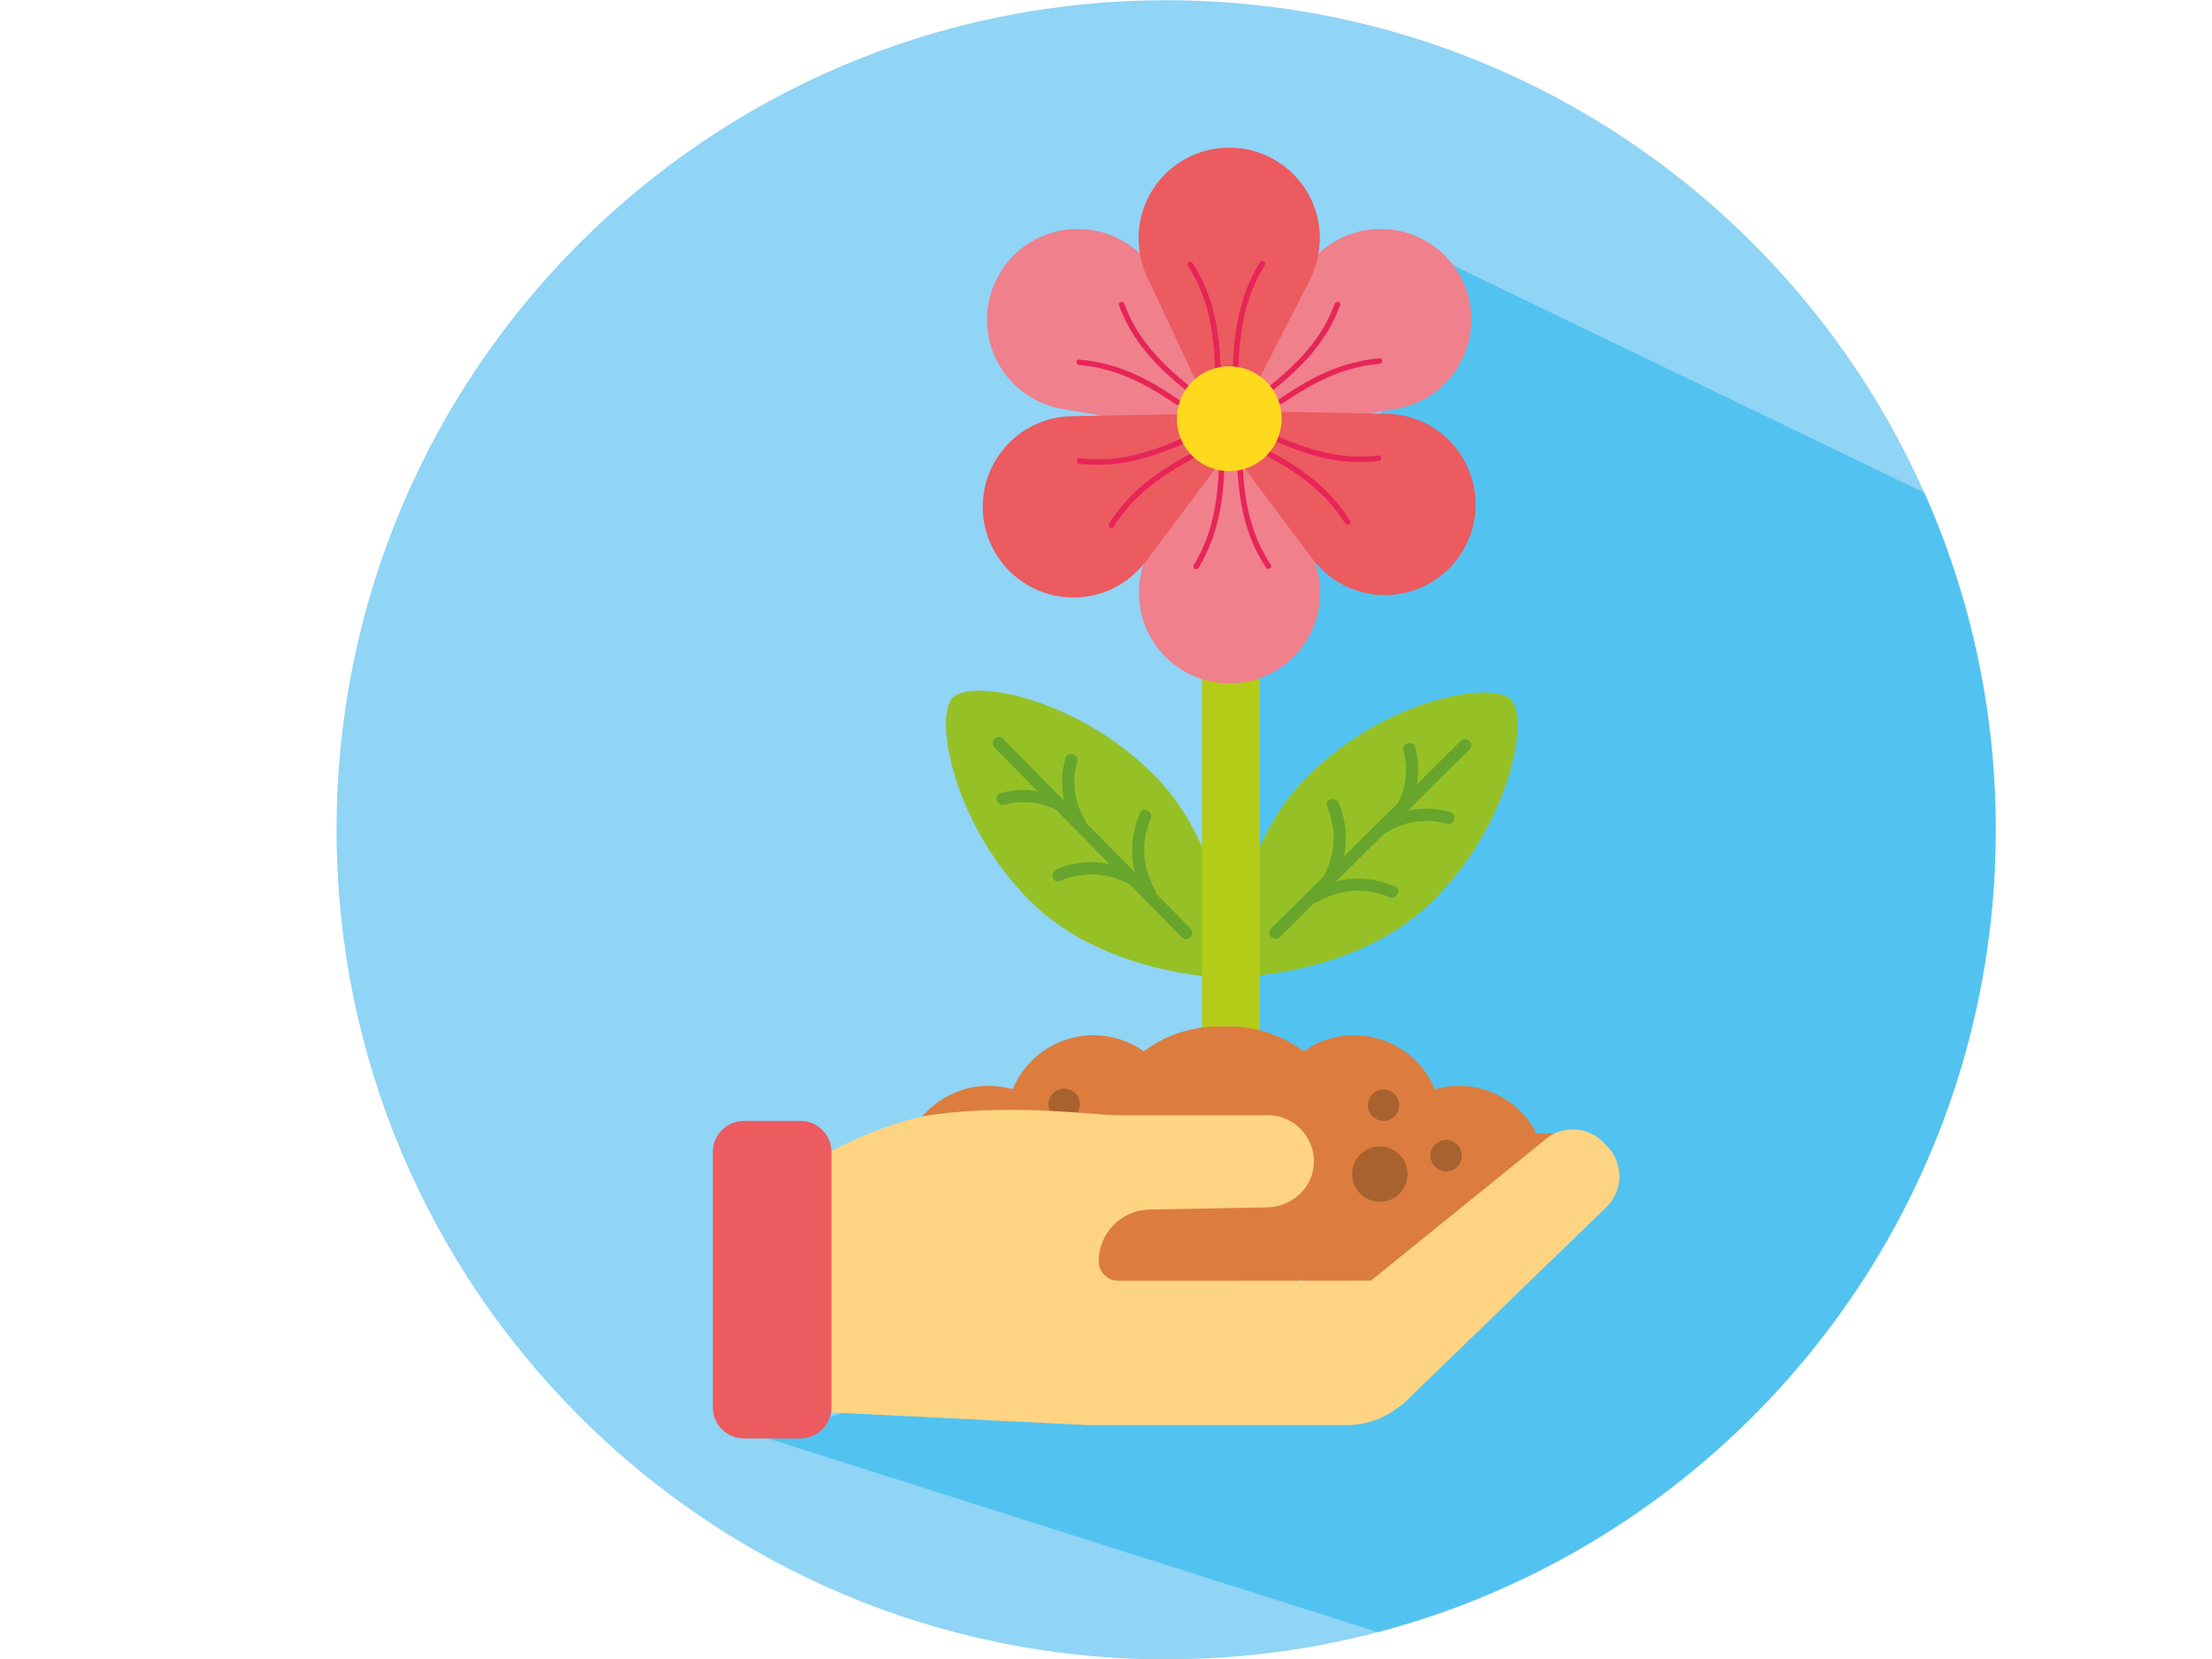 <?xml version="1.0" encoding="UTF-8" standalone="no"?>
<!DOCTYPE svg PUBLIC "-//W3C//DTD SVG 1.1//EN" "http://www.w3.org/Graphics/SVG/1.1/DTD/svg11.dtd">
<svg width="100%" height="100%" viewBox="0 0 800 600" version="1.1" xmlns="http://www.w3.org/2000/svg" xmlns:xlink="http://www.w3.org/1999/xlink" xml:space="preserve" xmlns:serif="http://www.serif.com/" style="fill-rule:evenodd;clip-rule:evenodd;stroke-linejoin:round;stroke-miterlimit:2;">
    <g transform="matrix(1.852,0,0,1.852,-911.773,-59.777)">
        <clipPath id="_clip1">
            <rect x="558" y="32.24" width="324" height="324"/>
        </clipPath>
        <g clip-path="url(#_clip1)">
            <g transform="matrix(1.27,0,0,-1.27,450.042,464.325)">
                <path d="M340.16,212.6C340.16,161.95 310.64,118.18 267.85,97.6C260.63,94.12 253.03,91.3 245.13,89.23C240.2,87.93 235.16,86.92 230.02,86.22L229.98,86.22C226.15,85.69 222.28,85.34 218.35,85.17C218.02,85.15 217.69,85.14 217.36,85.14C215.78,85.07 214.2,85.04 212.6,85.04C142.15,85.04 85.04,142.15 85.04,212.6C85.04,283.05 142.15,340.16 212.6,340.16C264.59,340.16 309.31,309.06 329.17,264.45C330.92,260.53 332.47,256.51 333.82,252.39C333.9,252.15 333.98,251.9 334.06,251.66C335.68,246.63 336.99,241.47 337.98,236.19C338.1,235.53 338.22,234.88 338.33,234.22C338.52,233.11 338.7,232 338.86,230.88C339.72,224.91 340.16,218.81 340.16,212.6Z" style="fill:rgb(144,212,246);fill-rule:nonzero;"/>
            </g>
            <g transform="matrix(1.27,0,0,-1.27,450.042,510.81)">
                <path d="M340.16,249.2C340.16,198.55 310.64,154.78 267.85,134.2C260.63,130.72 253.03,127.9 245.13,125.83L151.37,155.62L223.15,180.42L221.94,265.09L256.77,335.97L329.17,301.05C330.92,297.13 332.47,293.11 333.82,288.99C333.9,288.75 333.98,288.5 334.06,288.26C335.68,283.23 336.99,278.07 337.98,272.79C338.1,272.13 338.22,271.48 338.33,270.82C338.52,269.71 338.7,268.6 338.86,267.48C339.72,261.51 340.16,255.41 340.16,249.2Z" style="fill:rgb(82,195,241);fill-rule:nonzero;"/>
            </g>
            <g transform="matrix(0.893,0.903,-0.903,0.893,717.21,-175.973)">
                <path d="M201.742,198.832C218.515,198.835 232.113,212.419 232.113,212.419C232.113,212.419 218.515,226.017 201.742,226.014C184.969,226.011 171.367,216.585 171.371,212.427C171.369,208.262 184.969,198.829 201.742,198.832Z" style="fill:rgb(149,193,39);fill-rule:nonzero;"/>
            </g>
            <g transform="matrix(-0.861,0.933,-0.933,-0.861,1078.35,192.406)">
                <path d="M201.125,193.33C200.499,206.998 199.872,220.666 199.246,234.335C199.19,235.543 201.069,235.618 201.125,234.41C201.751,220.742 202.378,207.074 203.004,193.405C203.06,192.197 201.181,192.122 201.125,193.33Z" style="fill:rgb(104,165,44);fill-rule:nonzero;"/>
            </g>
            <g transform="matrix(-1.247,0.243,-0.243,-1.247,1029.05,418.291)">
                <path d="M208.446,210.747C209.663,214.591 209.316,218.252 207.037,221.629C206.366,222.619 207.772,223.871 208.446,222.871C211.111,218.918 211.665,214.666 210.218,210.125C209.851,208.973 208.079,209.596 208.446,210.747Z" style="fill:rgb(104,165,44);fill-rule:nonzero;"/>
            </g>
            <g transform="matrix(-1.209,0.388,-0.388,-1.209,1022.18,360.182)">
                <path d="M198.05,202.142C198.812,205.359 198.271,208.515 196.479,211.28C195.817,212.296 197.387,213.325 198.05,212.309C200.112,209.127 200.758,205.417 199.883,201.733C199.598,200.56 197.765,200.969 198.05,202.142Z" style="fill:rgb(104,165,44);fill-rule:nonzero;"/>
            </g>
            <g transform="matrix(0.092,1.267,-1.267,0.092,965.949,-73.324)">
                <path d="M202.788,213.044C200.241,216.91 199.493,221.127 200.946,225.554C201.315,226.684 203.165,226.337 202.788,225.186C201.492,221.222 202.027,217.581 204.335,214.099C205,213.095 203.453,212.03 202.788,213.044Z" style="fill:rgb(104,165,44);fill-rule:nonzero;"/>
            </g>
            <g transform="matrix(0.026,1.27,-1.27,0.026,954.125,-60.917)">
                <path d="M192.752,203.064C190.685,206.242 190.058,209.96 190.932,213.639C191.207,214.815 193.027,214.352 192.752,213.176C191.988,209.96 192.554,206.811 194.352,204.038C195.013,203.031 193.413,202.048 192.752,203.064Z" style="fill:rgb(104,165,44);fill-rule:nonzero;"/>
            </g>
            <g transform="matrix(-0.903,0.893,-0.893,-0.903,1173.14,166.885)">
                <path d="M247.469,198.884C264.242,198.887 277.839,212.47 277.839,212.47C277.839,212.47 264.242,226.068 247.469,226.065C230.696,226.062 217.093,216.636 217.098,212.479C217.102,208.321 230.703,198.888 247.469,198.884Z" style="fill:rgb(149,193,39);fill-rule:nonzero;"/>
            </g>
            <g transform="matrix(-0.933,-0.861,0.861,-0.933,803.364,605.729)">
                <path d="M243.96,193.355C243.334,207.023 242.707,220.691 242.081,234.36C242.025,235.568 243.904,235.643 243.96,234.435C244.586,220.767 245.213,207.099 245.839,193.43C245.895,192.222 244.016,192.147 243.96,193.355Z" style="fill:rgb(104,165,44);fill-rule:nonzero;"/>
            </g>
            <g transform="matrix(-0.243,-1.247,1.247,-0.243,538.558,560.95)">
                <path d="M240.626,216.187C241.843,220.031 241.496,223.692 239.217,227.069C238.546,228.059 239.952,229.311 240.626,228.311C243.291,224.358 243.845,220.106 242.398,215.565C242.031,214.413 240.259,215.036 240.626,216.187Z" style="fill:rgb(104,165,44);fill-rule:nonzero;"/>
            </g>
            <g transform="matrix(-0.388,-1.209,1.209,-0.388,610.957,577.869)">
                <path d="M250.64,206.362C251.402,209.579 250.861,212.735 249.069,215.499C248.407,216.516 249.977,217.545 250.64,216.529C252.702,213.347 253.348,209.637 252.473,205.953C252.188,204.78 250.355,205.189 250.64,206.362Z" style="fill:rgb(104,165,44);fill-rule:nonzero;"/>
            </g>
            <g transform="matrix(-1.267,0.092,-0.092,-1.267,1074.84,447.381)">
                <path d="M239.198,208.564C236.651,212.43 235.903,216.647 237.356,221.074C237.725,222.204 239.575,221.857 239.198,220.706C237.902,216.742 238.437,213.101 240.745,209.619C241.41,208.615 239.863,207.55 239.198,208.564Z" style="fill:rgb(104,165,44);fill-rule:nonzero;"/>
            </g>
            <g transform="matrix(-1.27,0.026,-0.026,-1.27,1088.9,439.059)">
                <path d="M249.652,199.894C247.585,203.072 246.958,206.79 247.832,210.469C248.107,211.645 249.927,211.182 249.652,210.006C248.888,206.79 249.454,203.641 251.252,200.868C251.913,199.861 250.313,198.878 249.652,199.894Z" style="fill:rgb(104,165,44);fill-rule:nonzero;"/>
            </g>
            <g transform="matrix(1.27,0,0,-1.27,450.042,450.036)">
                <path d="M226.98,153.82L226.98,255.7C226.98,258.15 225,260.13 222.55,260.13C220.1,260.13 218.12,258.15 218.12,255.7L218.12,153.82L226.98,153.82Z" style="fill:rgb(178,204,23);fill-rule:nonzero;"/>
            </g>
            <g transform="matrix(1.27,0,0,-1.27,450.042,266.711)">
                <path d="M253.93,124.27C260.1,128.87 261.37,137.61 256.77,143.78C252.17,149.95 243.43,151.22 237.26,146.62C235.57,145.36 234.25,143.78 233.31,142.04L223.94,124.54L228.53,118.39L248.42,121.78L248.41,121.8C250.35,122.19 252.23,123.01 253.93,124.27Z" style="fill:rgb(239,128,140);fill-rule:nonzero;"/>
            </g>
            <g transform="matrix(-1.035,-0.736,0.736,-1.035,887.094,415.039)">
                <path d="M233.657,130.084C232.102,135.716 231.291,140.929 232.869,146.653C233.01,147.179 233.805,146.883 233.657,146.363C232.131,140.798 232.98,135.692 234.493,130.225C234.625,129.703 233.794,129.569 233.657,130.084Z" style="fill:rgb(231,37,87);fill-rule:nonzero;"/>
            </g>
            <g transform="matrix(-0.536,-1.152,1.152,-0.536,713.768,457.851)">
                <path d="M237.826,135.821C238.745,141.41 239.028,146.516 237.065,151.922C236.882,152.433 237.644,152.787 237.826,152.277C239.847,146.699 239.611,141.515 238.669,135.739C238.578,135.201 237.739,135.274 237.826,135.821Z" style="fill:rgb(231,37,87);fill-rule:nonzero;"/>
            </g>
            <g transform="matrix(1.27,0,0,-1.27,450.042,359.161)">
                <path d="M208.42,166.1C208.5,158.4 214.8,152.23 222.5,152.31C230.2,152.39 236.37,158.69 236.29,166.39C236.27,168.5 235.78,170.5 234.92,172.28L226.31,190.17L218.63,190.09L209.64,172.02L209.66,172.02C208.85,170.22 208.4,168.21 208.42,166.1Z" style="fill:rgb(239,128,140);fill-rule:nonzero;"/>
            </g>
            <g transform="matrix(1.205,-0.403,0.403,1.205,398.713,26.125)">
                <path d="M226.031,155.833C224.482,161.473 223.661,166.671 225.202,172.405C225.344,172.927 226.17,172.761 226.031,172.229C224.518,166.63 225.317,161.594 226.828,156.099C226.98,155.581 226.174,155.311 226.031,155.833Z" style="fill:rgb(231,37,87);fill-rule:nonzero;"/>
            </g>
            <g transform="matrix(1.246,0.245,-0.245,1.246,495.538,-125.487)">
                <path d="M219.176,156.151C220.088,161.771 220.356,166.814 218.377,172.248C218.193,172.763 218.99,173.034 219.176,172.529C221.201,166.963 220.941,161.756 220.01,155.987C219.916,155.455 219.092,155.617 219.176,156.151Z" style="fill:rgb(231,37,87);fill-rule:nonzero;"/>
            </g>
            <g transform="matrix(1.27,0,0,-1.27,450.042,266.711)">
                <path d="M190.67,124.27C184.5,128.87 183.23,137.61 187.83,143.78C192.43,149.95 201.17,151.22 207.34,146.62C209.03,145.36 210.35,143.78 211.29,142.04L220.66,124.54L216.07,118.39L196.18,121.78L196.19,121.8C194.25,122.19 192.36,123.01 190.67,124.27Z" style="fill:rgb(239,128,140);fill-rule:nonzero;"/>
            </g>
            <g transform="matrix(-0.958,0.834,-0.834,-0.958,1035.23,56.519)">
                <path d="M210.906,130.192C211.866,135.775 212.209,140.939 210.151,146.334C209.952,146.837 210.714,147.209 210.906,146.7C213.032,141.152 212.739,135.899 211.753,130.134C211.653,129.609 210.813,129.66 210.906,130.192Z" style="fill:rgb(231,37,87);fill-rule:nonzero;"/>
            </g>
            <g transform="matrix(-0.419,1.199,-1.199,-0.419,971.888,-80.635)">
                <path d="M206.724,135.691C205.208,141.349 204.458,146.474 205.931,152.231C206.063,152.757 206.865,152.476 206.724,151.953C205.304,146.38 206.086,141.317 207.555,135.856C207.696,135.319 206.868,135.164 206.724,135.691Z" style="fill:rgb(231,37,87);fill-rule:nonzero;"/>
            </g>
            <g transform="matrix(1.27,0,0,-1.27,450.042,245.933)">
                <path d="M236.24,131.59C236.24,139.29 230,145.53 222.3,145.53C214.6,145.53 208.36,139.29 208.36,131.59C208.36,129.48 208.83,127.48 209.67,125.69L218.09,107.72L225.77,107.72L234.94,125.69L234.92,125.69C235.76,127.48 236.24,129.48 236.24,131.59Z" style="fill:rgb(235,91,96);fill-rule:nonzero;"/>
            </g>
            <g transform="matrix(-1.209,0.391,-0.391,-1.209,1043.59,169.94)">
                <path d="M218.338,125.148C216.789,130.785 215.96,135.982 217.511,141.717C217.648,142.234 218.482,142.062 218.338,141.532C216.826,135.936 217.634,130.9 219.149,125.4C219.284,124.886 218.488,124.618 218.338,125.148Z" style="fill:rgb(231,37,87);fill-rule:nonzero;"/>
            </g>
            <g transform="matrix(-1.244,-0.258,0.258,-1.244,982.344,318.004)">
                <path d="M225.517,125.364C226.426,130.986 226.684,136.029 224.715,141.461C224.524,141.97 225.326,142.243 225.517,141.734C227.54,136.168 227.288,130.961 226.351,125.201C226.259,124.659 225.427,124.831 225.517,125.364Z" style="fill:rgb(231,37,87);fill-rule:nonzero;"/>
            </g>
            <g transform="matrix(1.27,0,0,-1.27,450.042,339.284)">
                <path d="M240.1,151.66C247.01,148.27 255.36,151.12 258.76,158.03C262.16,164.94 259.3,173.29 252.39,176.69C250.49,177.62 248.49,178.08 246.51,178.12L226.66,178.48L223.28,171.59L235.37,155.43L235.38,155.45C236.62,153.9 238.21,152.59 240.1,151.66Z" style="fill:rgb(235,91,96);fill-rule:nonzero;"/>
            </g>
            <g transform="matrix(0.183,-1.257,1.257,0.183,513.993,389.925)">
                <path d="M237.398,145.911C235.846,151.564 235.023,156.736 236.567,162.484C236.703,163 237.545,162.887 237.398,162.363C235.894,156.751 236.663,151.758 238.183,146.232C238.32,145.716 237.545,145.395 237.398,145.911Z" style="fill:rgb(231,37,87);fill-rule:nonzero;"/>
            </g>
            <g transform="matrix(0.78,-1.003,1.003,0.78,404.397,237.536)">
                <path d="M234.194,151.956C235.112,157.551 235.395,162.639 233.406,168.063C233.221,168.574 234.001,168.892 234.194,168.375C236.235,162.822 235.975,157.602 235.034,151.848C234.945,151.309 234.104,151.418 234.194,151.956Z" style="fill:rgb(231,37,87);fill-rule:nonzero;"/>
            </g>
            <g transform="matrix(1.27,0,0,-1.27,450.042,340.224)">
                <path d="M204.49,152.03C197.58,148.64 189.23,151.49 185.83,158.4C182.44,165.31 185.29,173.66 192.2,177.06C194.1,177.99 196.1,178.45 198.08,178.49L217.93,178.85L221.31,171.96L209.22,155.8L209.21,155.82C207.97,154.27 206.39,152.96 204.49,152.03Z" style="fill:rgb(235,91,96);fill-rule:nonzero;"/>
            </g>
            <g transform="matrix(0.306,1.233,-1.233,0.306,840.531,-182.497)">
                <path d="M207.21,146.545C208.176,152.195 208.449,157.23 206.395,162.675C206.206,163.184 207.024,163.377 207.21,162.878C209.315,157.311 209.007,152.082 208.022,146.304C207.929,145.766 207.117,146.007 207.21,146.545Z" style="fill:rgb(231,37,87);fill-rule:nonzero;"/>
            </g>
            <g transform="matrix(0.876,0.92,-0.92,0.876,680.515,-206.002)">
                <path d="M210.389,152.179C208.878,157.811 208.098,162.979 209.574,168.708C209.707,169.235 210.522,169.003 210.389,168.476C208.945,162.888 209.742,157.846 211.214,152.371C211.35,151.852 210.532,151.652 210.389,152.179Z" style="fill:rgb(231,37,87);fill-rule:nonzero;"/>
            </g>
            <g transform="matrix(1.27,0,0,-1.27,450.042,303.785)">
                <path d="M230.36,149.4C230.36,148.871 230.308,148.347 230.205,147.828C230.102,147.309 229.949,146.805 229.746,146.316C229.544,145.827 229.296,145.362 229.002,144.922C228.708,144.482 228.373,144.075 227.999,143.701C227.625,143.327 227.218,142.992 226.778,142.698C226.338,142.404 225.873,142.156 225.384,141.954C224.895,141.751 224.391,141.598 223.872,141.495C223.353,141.392 222.829,141.34 222.3,141.34C221.771,141.34 221.247,141.392 220.728,141.495C220.209,141.598 219.704,141.751 219.216,141.954C218.727,142.156 218.262,142.404 217.822,142.698C217.382,142.992 216.975,143.327 216.601,143.701C216.226,144.075 215.892,144.482 215.598,144.922C215.304,145.362 215.056,145.827 214.854,146.316C214.651,146.805 214.498,147.309 214.395,147.828C214.292,148.347 214.24,148.871 214.24,149.4C214.24,149.929 214.292,150.453 214.395,150.972C214.498,151.491 214.651,151.995 214.854,152.484C215.056,152.973 215.304,153.438 215.598,153.878C215.892,154.318 216.226,154.725 216.601,155.099C216.975,155.474 217.382,155.808 217.822,156.102C218.262,156.396 218.727,156.644 219.216,156.846C219.704,157.049 220.208,157.202 220.728,157.305C221.247,157.408 221.771,157.46 222.3,157.46C222.829,157.46 223.353,157.408 223.872,157.305C224.391,157.202 224.895,157.049 225.384,156.846C225.873,156.644 226.338,156.396 226.778,156.102C227.218,155.808 227.625,155.474 227.999,155.099C228.373,154.725 228.708,154.318 229.002,153.878C229.296,153.438 229.544,152.973 229.746,152.484C229.949,151.995 230.102,151.491 230.205,150.972C230.308,150.453 230.36,149.929 230.36,149.4Z" style="fill:rgb(255,217,29);fill-rule:nonzero;"/>
            </g>
            <g transform="matrix(1.27,0,0,-1.27,450.042,598.916)">
                <path d="M270.64,271.92C270.28,271.92 269.93,271.89 269.58,271.85C267.36,276.22 262.83,279.21 257.6,279.21C256.32,279.21 255.09,279.02 253.92,278.69C251.9,283.56 247.1,286.99 241.5,286.99C238.61,286.99 235.95,286.07 233.75,284.52C230.55,286.91 226.59,288.34 222.28,288.34C222,288.34 221.74,288.31 221.46,288.3C221.19,288.31 220.92,288.34 220.64,288.34C216.33,288.34 212.37,286.91 209.17,284.52C206.98,286.07 204.31,286.99 201.42,286.99C195.82,286.99 191.02,283.56 189,278.69C187.83,279.02 186.6,279.21 185.32,279.21C180.08,279.21 175.56,276.21 173.34,271.85C172.99,271.89 172.64,271.92 172.28,271.92C167.55,271.92 163.72,268.09 163.72,263.36C163.72,258.63 167.55,254.8 172.28,254.8C173.73,254.8 175.1,255.16 176.3,255.8C178.69,253.63 181.85,252.3 185.32,252.3C186.94,252.3 188.48,252.6 189.92,253.12C192.28,249.23 196.54,246.62 201.42,246.62C204.06,246.62 206.51,247.39 208.58,248.71C211.39,245.14 215.74,242.83 220.64,242.83C225.88,242.83 230.5,245.46 233.27,249.47C235.54,247.7 238.39,246.63 241.5,246.63C246.38,246.63 250.64,249.24 253,253.13C254.44,252.61 255.98,252.31 257.6,252.31C261.08,252.31 264.24,253.64 266.62,255.81C267.82,255.17 269.19,254.81 270.64,254.81C275.37,254.81 279.2,258.64 279.2,263.37C279.2,268.09 275.36,271.92 270.64,271.92Z" style="fill:rgb(220,125,63);fill-rule:nonzero;"/>
            </g>
            <g transform="matrix(1.27,0,0,-1.27,450.042,598.472)">
                <path d="M201.77,265.41C201.77,265.13 201.743,264.853 201.688,264.579C201.634,264.305 201.553,264.038 201.446,263.78C201.339,263.521 201.207,263.276 201.052,263.043C200.897,262.811 200.72,262.596 200.522,262.398C200.324,262.2 200.109,262.023 199.877,261.868C199.644,261.713 199.399,261.581 199.14,261.474C198.882,261.367 198.615,261.286 198.341,261.232C198.067,261.177 197.79,261.15 197.51,261.15C197.23,261.15 196.953,261.177 196.679,261.232C196.405,261.286 196.138,261.367 195.88,261.474C195.621,261.581 195.376,261.713 195.143,261.868C194.911,262.023 194.695,262.2 194.498,262.398C194.3,262.596 194.123,262.811 193.968,263.043C193.813,263.276 193.681,263.521 193.574,263.78C193.467,264.038 193.386,264.305 193.332,264.579C193.277,264.853 193.25,265.13 193.25,265.41C193.25,265.69 193.277,265.967 193.332,266.241C193.386,266.515 193.467,266.782 193.574,267.04C193.681,267.299 193.813,267.544 193.968,267.777C194.123,268.009 194.3,268.224 194.498,268.422C194.695,268.62 194.911,268.797 195.143,268.952C195.376,269.107 195.621,269.239 195.88,269.346C196.138,269.453 196.405,269.534 196.679,269.588C196.953,269.643 197.23,269.67 197.51,269.67C197.79,269.67 198.067,269.643 198.341,269.588C198.615,269.534 198.882,269.453 199.14,269.346C199.399,269.239 199.644,269.107 199.877,268.952C200.109,268.797 200.324,268.62 200.522,268.422C200.72,268.224 200.897,268.009 201.052,267.777C201.207,267.544 201.339,267.299 201.446,267.04C201.553,266.782 201.634,266.515 201.688,266.241C201.743,265.967 201.77,265.69 201.77,265.41Z" style="fill:rgb(168,98,48);fill-rule:nonzero;"/>
            </g>
            <g transform="matrix(1.27,0,0,-1.27,450.042,571.546)">
                <path d="M199.34,254.81C199.34,254.489 199.279,254.18 199.156,253.884C199.033,253.587 198.858,253.326 198.631,253.099C198.404,252.872 198.143,252.697 197.846,252.574C197.55,252.451 197.241,252.39 196.92,252.39C196.599,252.39 196.29,252.451 195.994,252.574C195.697,252.697 195.436,252.872 195.209,253.099C194.982,253.326 194.807,253.587 194.684,253.884C194.561,254.18 194.5,254.489 194.5,254.81C194.5,255.131 194.561,255.44 194.684,255.736C194.807,256.033 194.982,256.294 195.209,256.521C195.436,256.748 195.697,256.923 195.994,257.046C196.29,257.169 196.599,257.23 196.92,257.23C197.241,257.23 197.55,257.169 197.846,257.046C198.143,256.923 198.404,256.748 198.631,256.521C198.858,256.294 199.033,256.033 199.156,255.736C199.279,255.44 199.34,255.131 199.34,254.81Z" style="fill:rgb(168,98,48);fill-rule:nonzero;"/>
            </g>
            <g transform="matrix(1.27,0,0,-1.27,450.042,591.257)">
                <path d="M189.72,262.57C189.72,262.249 189.659,261.94 189.536,261.644C189.413,261.347 189.238,261.086 189.011,260.859C188.784,260.632 188.523,260.457 188.226,260.334C187.93,260.211 187.621,260.15 187.3,260.15C186.979,260.15 186.67,260.211 186.374,260.334C186.077,260.457 185.816,260.632 185.589,260.859C185.362,261.086 185.187,261.347 185.064,261.644C184.941,261.94 184.88,262.249 184.88,262.57C184.88,262.891 184.941,263.2 185.064,263.496C185.187,263.793 185.362,264.054 185.589,264.281C185.816,264.508 186.077,264.683 186.374,264.806C186.67,264.929 186.979,264.99 187.3,264.99C187.621,264.99 187.93,264.929 188.226,264.806C188.523,264.683 188.784,264.508 189.011,264.281C189.238,264.054 189.413,263.793 189.536,263.496C189.659,263.2 189.72,262.891 189.72,262.57Z" style="fill:rgb(168,98,48);fill-rule:nonzero;"/>
            </g>
            <g transform="matrix(1.27,0,0,-1.27,450.042,598.776)">
                <path d="M249.72,265.53C249.72,265.25 249.693,264.973 249.638,264.699C249.584,264.425 249.503,264.158 249.396,263.9C249.289,263.641 249.157,263.396 249.002,263.163C248.847,262.931 248.67,262.716 248.472,262.518C248.274,262.32 248.059,262.143 247.827,261.988C247.594,261.833 247.349,261.701 247.09,261.594C246.832,261.487 246.565,261.406 246.291,261.352C246.017,261.297 245.74,261.27 245.46,261.27C245.18,261.27 244.903,261.297 244.629,261.352C244.355,261.406 244.088,261.487 243.83,261.594C243.571,261.701 243.326,261.833 243.093,261.988C242.861,262.143 242.645,262.32 242.448,262.518C242.25,262.716 242.073,262.931 241.918,263.163C241.763,263.396 241.631,263.641 241.524,263.9C241.417,264.158 241.336,264.425 241.282,264.699C241.227,264.973 241.2,265.25 241.2,265.53C241.2,265.81 241.227,266.087 241.282,266.361C241.336,266.635 241.417,266.902 241.524,267.16C241.631,267.419 241.763,267.664 241.918,267.897C242.073,268.129 242.25,268.344 242.448,268.542C242.645,268.74 242.861,268.917 243.093,269.072C243.326,269.227 243.571,269.359 243.83,269.466C244.088,269.573 244.355,269.654 244.629,269.708C244.903,269.763 245.18,269.79 245.46,269.79C245.74,269.79 246.017,269.763 246.291,269.708C246.565,269.654 246.832,269.573 247.09,269.466C247.349,269.359 247.594,269.227 247.827,269.072C248.059,268.917 248.274,268.74 248.472,268.542C248.67,268.344 248.847,268.129 249.002,267.897C249.157,267.664 249.289,267.419 249.396,267.16C249.503,266.902 249.584,266.635 249.638,266.361C249.693,266.087 249.72,265.81 249.72,265.53Z" style="fill:rgb(168,98,48);fill-rule:nonzero;"/>
            </g>
            <g transform="matrix(1.27,0,0,-1.27,450.042,571.876)">
                <path d="M248.46,254.94C248.46,254.619 248.399,254.31 248.276,254.014C248.153,253.717 247.978,253.456 247.751,253.229C247.524,253.002 247.263,252.827 246.966,252.704C246.67,252.581 246.361,252.52 246.04,252.52C245.719,252.52 245.41,252.581 245.114,252.704C244.817,252.827 244.556,253.002 244.329,253.229C244.102,253.456 243.927,253.717 243.804,254.014C243.681,254.31 243.62,254.619 243.62,254.94C243.62,255.261 243.681,255.57 243.804,255.866C243.927,256.163 244.102,256.424 244.329,256.651C244.556,256.878 244.817,257.053 245.114,257.176C245.41,257.299 245.719,257.36 246.04,257.36C246.361,257.36 246.67,257.299 246.966,257.176C247.263,257.053 247.524,256.878 247.751,256.651C247.978,256.424 248.153,256.163 248.276,255.866C248.399,255.57 248.46,255.261 248.46,254.94Z" style="fill:rgb(168,98,48);fill-rule:nonzero;"/>
            </g>
            <g transform="matrix(1.27,0,0,-1.27,450.042,591.588)">
                <path d="M258.08,262.7C258.08,262.379 258.019,262.07 257.896,261.774C257.773,261.477 257.598,261.216 257.371,260.989C257.144,260.762 256.883,260.587 256.586,260.464C256.29,260.341 255.981,260.28 255.66,260.28C255.339,260.28 255.03,260.341 254.734,260.464C254.437,260.587 254.176,260.762 253.949,260.989C253.722,261.216 253.547,261.477 253.424,261.774C253.301,262.07 253.24,262.379 253.24,262.7C253.24,263.021 253.301,263.33 253.424,263.626C253.547,263.923 253.722,264.184 253.949,264.411C254.176,264.638 254.437,264.813 254.734,264.936C255.03,265.059 255.339,265.12 255.66,265.12C255.981,265.12 256.29,265.059 256.586,264.936C256.883,264.813 257.144,264.638 257.371,264.411C257.598,264.184 257.773,263.923 257.896,263.626C258.019,263.33 258.08,263.021 258.08,262.7Z" style="fill:rgb(168,98,48);fill-rule:nonzero;"/>
            </g>
            <g transform="matrix(1.27,0,0,-1.27,450.042,634.06)">
                <path d="M280.45,297.56L279.85,298.18C277.33,300.78 273.15,300.85 270.55,298.33L244.09,276.92L205.24,276.9C203.58,276.9 202.23,278.24 202.23,279.9C202.23,284.24 205.71,287.78 210.05,287.86L227.97,288.19C231.57,288.19 234.79,290.76 235.26,294.32C235.83,298.64 232.45,302.36 228.24,302.36L205.11,302.36C201.56,302.36 189.78,304.12 177.1,302.5C170.17,301.62 157.84,296.27 149.51,289.39L149.51,257.24L200.43,254.72L240.47,254.72C243.33,254.72 245.97,255.69 248.1,257.3C248.51,257.55 248.91,257.84 249.27,258.19L280.31,288.24C282.9,290.77 282.97,294.95 280.45,297.56Z" style="fill:rgb(254,212,130);fill-rule:nonzero;"/>
            </g>
            <g transform="matrix(1.27,0,0,-1.27,450.042,640.016)">
                <path d="M156.37,257.35L147.67,257.35C145.05,257.35 142.9,259.49 142.9,262.12L142.9,301.41C142.9,304.03 145.04,306.18 147.67,306.18L156.37,306.18C158.99,306.18 161.14,304.04 161.14,301.41L161.14,262.12C161.14,259.5 158.99,257.35 156.37,257.35Z" style="fill:rgb(235,91,96);fill-rule:nonzero;"/>
            </g>
        </g>
    </g>
</svg>
